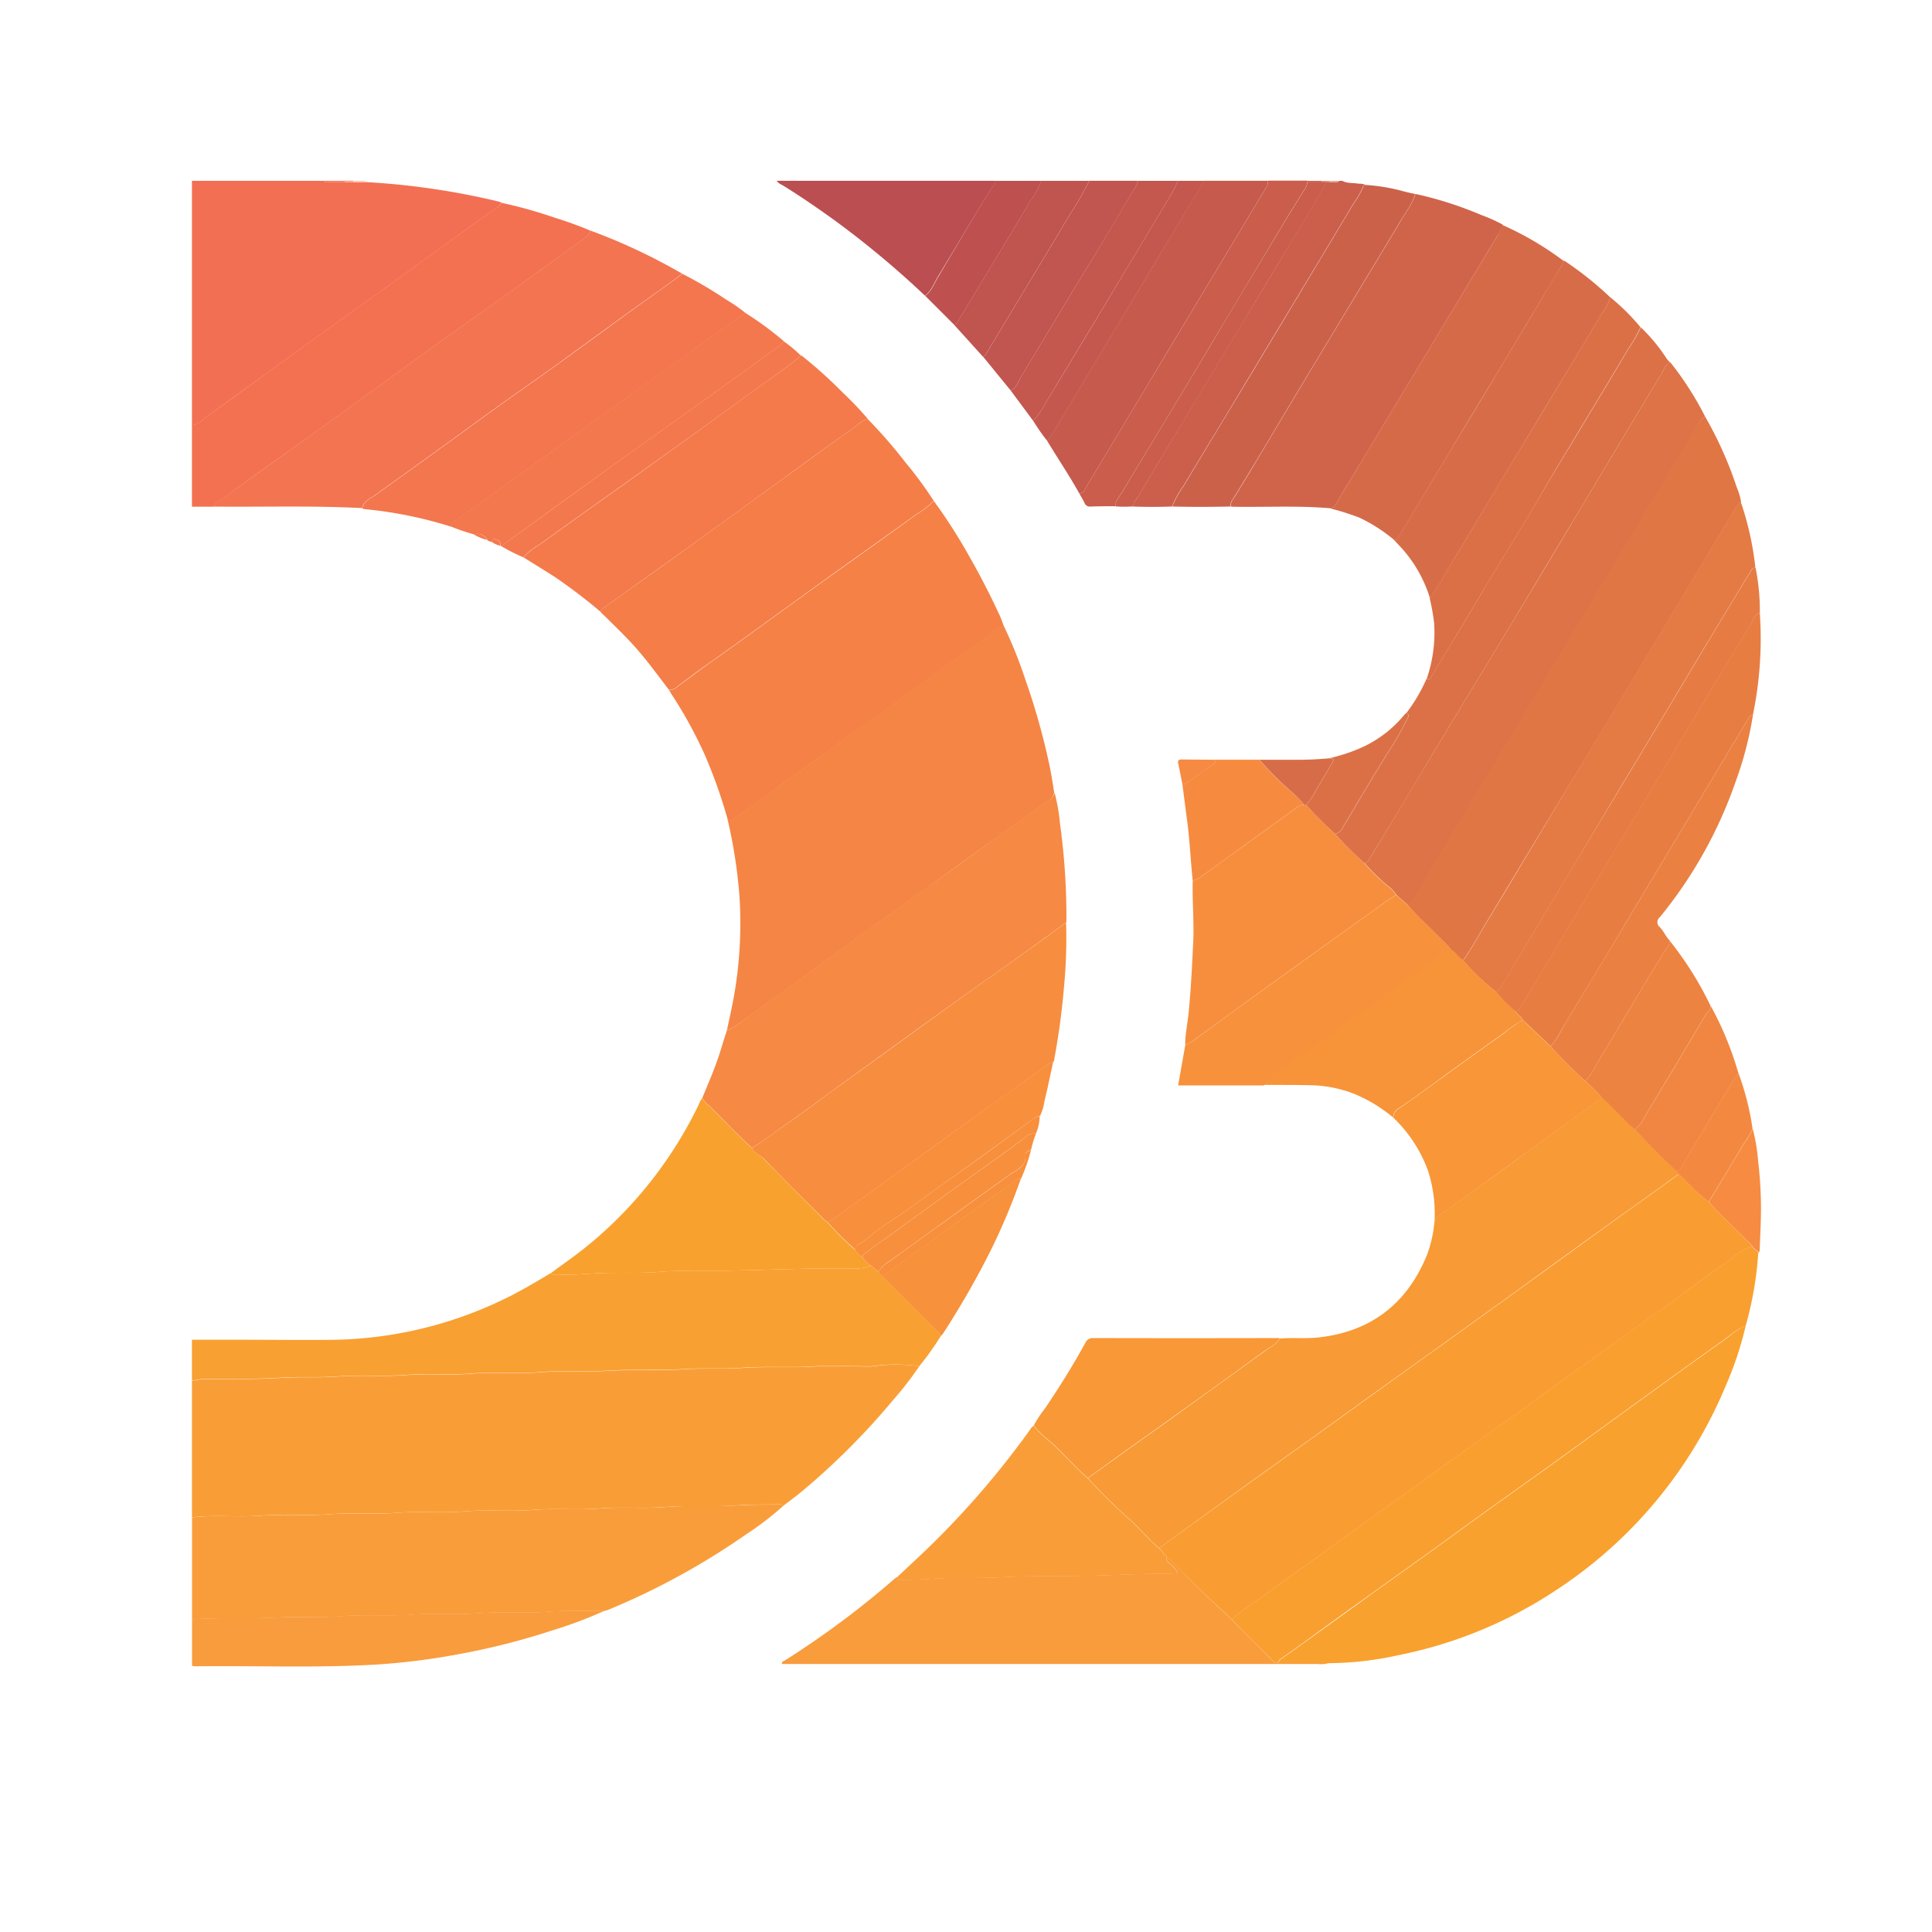 <svg id="Layer_1" data-name="Layer 1" xmlns="http://www.w3.org/2000/svg" viewBox="0 0 400 400"><defs><style>.cls-1{fill:#fff;}.cls-2{fill:#f99e37;}.cls-3{fill:#f9a032;}.cls-4{fill:#f99d3b;}.cls-5{fill:#f36f53;}.cls-6{fill:#f37151;}.cls-7{fill:#c65a4d;}.cls-8{fill:#f89c3e;}.cls-9{fill:#ca5d4c;}.cls-10{fill:#cb5f4c;}.cls-11{fill:#bb4e50;}.cls-12{fill:#c1554f;}.cls-13{fill:#c4574e;}.cls-14{fill:#c0544f;}.cls-15{fill:#c5584e;}.cls-16{fill:#be5150;}.cls-17{fill:#f47b61;}.cls-18{fill:#fbbeaa;}.cls-19{fill:#e1a997;}.cls-20{fill:#f6977d;}.cls-21{fill:#d6836f;}.cls-22{fill:#f58545;}.cls-23{fill:#f89a35;}.cls-24{fill:#f58146;}.cls-25{fill:#f68943;}.cls-26{fill:#e17645;}.cls-27{fill:#f9a12e;}.cls-28{fill:#f99f30;}.cls-29{fill:#f37450;}.cls-30{fill:#f68d3f;}.cls-31{fill:#f47d48;}.cls-32{fill:#f89c3c;}.cls-33{fill:#dd7346;}.cls-34{fill:#d0644b;}.cls-35{fill:#f47a4b;}.cls-36{fill:#f3764e;}.cls-37{fill:#f78e3e;}.cls-38{fill:#dc7147;}.cls-39{fill:#e47a44;}.cls-40{fill:#d56a49;}.cls-41{fill:#f99d39;}.cls-42{fill:#f7913c;}.cls-43{fill:#e87d42;}.cls-44{fill:#d76d48;}.cls-45{fill:#f89638;}.cls-46{fill:#f79439;}.cls-47{fill:#cc614a;}.cls-48{fill:#f89837;}.cls-49{fill:#f4784d;}.cls-50{fill:#db7047;}.cls-51{fill:#e67c44;}.cls-52{fill:#ea8042;}.cls-53{fill:#ed8341;}.cls-54{fill:#f78f3d;}.cls-55{fill:#f68b40;}.cls-56{fill:#f7913b;}.cls-57{fill:#f08641;}.cls-58{fill:#f38941;}.cls-59{fill:#f68b41;}.cls-60{fill:#f68a43;}.cls-61{fill:#f99d33;}</style></defs><title>d3</title><rect class="cls-1" width="400" height="400"/><g id="CyH1Wn.tif"><path class="cls-2" d="M190.33,282.86a69.22,69.22,0,0,1-5.42,7,148.27,148.27,0,0,1-18.64,18.71c-1.32,1.1-2.7,2.12-4.06,3.17a2.35,2.35,0,0,0-1.59-.28c-2.79.08-5.58,0-8.39,0.24-4.78.36-9.59-.08-14.4,0.31-4.53.37-9.09-.08-13.65,0.3s-9.29-.08-13.95.3-9.39-.09-14.1.3-9.29-.07-13.95.3-9.39-.08-14.1.3-9.39-.08-14.1.29-9.5-.22-14.24.36V285.86a14,14,0,0,0,1.91-.32c5.56,0,11.11.07,16.67-.27,3.74-.23,7.49,0,11.25-0.25,4.88-.37,9.8.05,14.71-0.33,4.43-.34,8.89.08,13.35-0.28,4.83-.39,9.7.08,14.56-0.31,4.48-.37,9,0,13.5-0.27,5.34-.32,10.71,0,16.06-0.35,3.94-.25,7.89,0,11.85-0.25,5-.37,10.1,0,15.16-0.32,3.5-.25,7,0,10.53,0a8.33,8.33,0,0,0,1.2,0A34.59,34.59,0,0,1,190.33,282.86Z"/><path class="cls-3" d="M190.33,282.86a34.59,34.59,0,0,0-9.84,0,8.33,8.33,0,0,1-1.2,0c-3.51,0-7-.2-10.53,0-5.06.36-10.12-.05-15.16,0.32-4,.29-7.91,0-11.85.25-5.35.34-10.72,0-16.06,0.35-4.51.27-9-.09-13.5,0.27-4.86.4-9.73-.07-14.56,0.31-4.46.36-8.92-.06-13.35,0.28-4.91.38-9.82,0-14.71,0.33-3.76.29-7.51,0-11.25,0.25-5.55.34-11.11,0.28-16.67,0.27a14,14,0,0,1-1.91.32v-8.43c3.51,0,7,0,10.53,0,6.47,0,12.94.1,19.41,0A83.81,83.81,0,0,0,104,269.14c3.49-1.65,6.8-3.63,10.1-5.6,0.35,0.55.9,0.31,1.37,0.34,3,0.17,6.08-.18,9.12-0.3,3.94-.15,7.88.09,11.83-0.24,4.77-.39,9.59-0.2,14.38-0.27,8.55-.13,17.1-0.56,25.65-0.44a9.81,9.81,0,0,0,3.9-.55l1.51,1.2a1.86,1.86,0,0,0,.9.9,3.88,3.88,0,0,0,1,1.12l10,10a4.15,4.15,0,0,1,1.07,1.23A58.81,58.81,0,0,1,190.33,282.86Z"/><path class="cls-4" d="M39.74,314.17c4.74-.58,9.52,0,14.24-0.36s9.42,0.09,14.1-.29,9.42,0.08,14.1-.3,9.32,0.08,13.95-.3,9.42,0.09,14.1-.3,9.32,0.08,13.95-.3,9.12,0.08,13.65-.3c4.81-.4,9.62,0,14.4-0.31,2.8-.21,5.59-0.15,8.39-0.24a2.35,2.35,0,0,1,1.59.28,64.94,64.94,0,0,1-7.85,6,149.68,149.68,0,0,1-28.52,15.58,4.2,4.2,0,0,1-.57.15c-3.95.13-7.89-.07-11.85,0.24-4.83.38-9.7-.08-14.55,0.32-4.48.37-9-.06-13.5,0.28-4.93.37-9.9-.07-14.85,0.32-4.33.34-8.69,0-13.05,0.26-5.89.33-11.81,0-17.71,0.38V314.17Z"/><path class="cls-5" d="M75.6,37.69a153.9,153.9,0,0,1,27.72,4.06,3.54,3.54,0,0,1,.55.23,4.26,4.26,0,0,1-1.28,1.23q-4.4,3.09-8.75,6.24c-4.84,3.49-9.66,7-14.51,10.5-3.39,2.44-6.81,4.84-10.2,7.28q-7,5.05-14,10.13C51,80.3,47,83.29,42.89,86.18c-1,.69-1.79,1.76-3.15,1.85V37.44h27.4a0.9,0.9,0,0,0,.94.3h3.29l1.82,0H75.6Z"/><path class="cls-6" d="M39.74,88c1.35-.09,2.17-1.16,3.15-1.85C47,83.29,51,80.3,55.1,77.35q7-5.07,14-10.13c3.39-2.44,6.81-4.84,10.2-7.28,4.84-3.49,9.67-7,14.51-10.5q4.36-3.14,8.75-6.24A4.26,4.26,0,0,0,103.87,42a95.46,95.46,0,0,1,11.07,3.1,75.2,75.2,0,0,1,7.3,2.66A2.45,2.45,0,0,1,121,49.34q-8.14,5.93-16.33,11.81c-5.46,3.91-11,7.78-16.41,11.7-7.79,5.61-15.54,11.29-23.34,16.9C58.75,94.16,52.55,98.5,46.44,103c-0.76.55-1.83,0.85-2.18,1.91l-4.52,0V88Z"/><path class="cls-7" d="M223.47,102.18c-2.07-3.71-4.44-7.24-6.65-10.87,0.31-.57.79-1,1.12-1.58,1.6-2.76,3.26-5.48,4.91-8.21q5-8.32,10-16.64,4.32-7.17,8.61-14.36l7.82-13.09h13.25a2.19,2.19,0,0,1-.41,1.41q-0.88,1.48-1.76,2.95l-18.64,31Q233.21,87,224.67,101.19A1.53,1.53,0,0,1,223.47,102.18Z"/><path class="cls-8" d="M39.74,335.25c5.9-.4,11.82-0.05,17.71-0.38,4.36-.24,8.72.08,13.05-0.26,5-.39,9.92,0,14.85-0.32,4.51-.34,9,0.08,13.5-0.28,4.86-.4,9.72.07,14.55-0.32,4-.31,7.9-0.11,11.85-0.24a88.91,88.91,0,0,1-11.07,4.16,144.59,144.59,0,0,1-18.43,4.72,140.82,140.82,0,0,1-17.25,2.26c-12.67.79-25.35,0.24-38,.4a5.45,5.45,0,0,1-.74-0.09v-9.64Z"/><path class="cls-9" d="M223.47,102.18a1.53,1.53,0,0,0,1.21-1Q233.2,87,241.75,72.76l18.64-31q0.89-1.47,1.76-2.95a2.19,2.19,0,0,0,.41-1.41h8.13v0.3a4.11,4.11,0,0,1-.77,1.77c-1.22,2-2.5,4-3.71,6C261.11,54,256,62.49,250.91,71c-6.16,10.38-12.45,20.68-18.66,31-0.52.87-1.39,1.64-1.3,2.81-1.73,0-3.47,0-5.2.07a1.18,1.18,0,0,1-1.24-.82C224.21,103.45,223.82,102.82,223.47,102.18Z"/><path class="cls-10" d="M277.93,37.44c1,0.58,2.23.38,3.34,0.59a3.85,3.85,0,0,1,1.56.27,0.65,0.65,0,0,0-.63.33,16.67,16.67,0,0,1-2,3.51q-5.44,9.12-10.93,18.21-6.09,10.12-12.19,20.24c-4,6.7-8.12,13.38-12.12,20.11a18.2,18.2,0,0,0-2.3,4.17q-4.07.15-8.13,0a4,4,0,0,1,.94-1.84q5.49-9.17,11-18.33,5.27-8.78,10.56-17.55c3.34-5.55,6.73-11.07,10-16.64,2.52-4.24,5.21-8.38,7.52-12.75l0.63-.05c0.69-.12,1.46.37,2.08-0.27h0.6Z"/><path class="cls-11" d="M191.51,61.22a192.39,192.39,0,0,0-18.86-15.71c-3.49-2.51-7-4.93-10.69-7.2a2.81,2.81,0,0,1-1.17-.88H206a2.36,2.36,0,0,1-.5,1.23C201.6,44.77,198,51,194.24,57.18,193.39,58.56,192.88,60.19,191.51,61.22Z"/><path class="cls-12" d="M209.23,80.82l-5.67-6.95a1.28,1.28,0,0,0,.62-0.62q4.43-7.37,8.87-14.74c2.88-4.78,5.78-9.55,8.62-14.37a70,70,0,0,0,3.88-6.71h9.94a1.83,1.83,0,0,1-.24,1c-3.59,6-7.12,12-10.76,17.92-4.42,7.21-8.75,14.48-13.13,21.72C210.76,79,210.5,80.35,209.23,80.82Z"/><path class="cls-13" d="M209.23,80.82c1.27-.47,1.53-1.77,2.12-2.74,4.38-7.24,8.71-14.51,13.13-21.72,3.64-5.94,7.17-12,10.76-17.92a1.83,1.83,0,0,0,.24-1h8.43c-0.4.81-.76,1.64-1.22,2.41Q237.24,49,231.77,58.08q-7.48,12.44-15,24.86a16.94,16.94,0,0,1-2.88,4.16Z"/><path class="cls-14" d="M225.53,37.44a70,70,0,0,1-3.88,6.71c-2.83,4.81-5.74,9.58-8.62,14.37s-5.92,9.82-8.87,14.74a1.28,1.28,0,0,1-.62.62l-6-6.63a1.64,1.64,0,0,0,.77-0.69q1.75-2.87,3.47-5.75c3.85-6.39,7.73-12.77,11.52-19.2a17,17,0,0,0,2.28-4.17h9.94Z"/><path class="cls-15" d="M213.89,87.1a16.94,16.94,0,0,0,2.88-4.16q7.54-12.4,15-24.86,5.48-9.11,10.92-18.23c0.46-.77.81-1.61,1.22-2.41h5.42L241.5,50.52q-4.3,7.18-8.61,14.36-5,8.32-10,16.64c-1.65,2.73-3.31,5.45-4.91,8.21-0.33.57-.81,1-1.12,1.58C215.75,90,214.81,88.54,213.89,87.1Z"/><path class="cls-16" d="M215.6,37.44a17,17,0,0,1-2.28,4.17c-3.79,6.43-7.67,12.8-11.52,19.2q-1.73,2.88-3.47,5.75a1.64,1.64,0,0,1-.77.69l-6-6c1.37-1,1.88-2.66,2.73-4C198,51,201.6,44.77,205.46,38.67a2.36,2.36,0,0,0,.5-1.23h9.64Z"/><path class="cls-17" d="M71.37,37.73H68.08a0.9,0.9,0,0,1-.94-0.3h4.22A2.5,2.5,0,0,0,71.37,37.73Z"/><path class="cls-10" d="M270.7,37.74v-0.3h3q0,0.15,0,.3h-3Z"/><path class="cls-18" d="M75.6,37.69H73.19a1.53,1.53,0,0,1,0-.26h2.41A1.42,1.42,0,0,0,75.6,37.69Z"/><path class="cls-19" d="M277.33,37.44c-0.62.64-1.39,0.15-2.09,0.27a1.74,1.74,0,0,1,0-.27h2.11Z"/><path class="cls-20" d="M73.16,37.44a1.53,1.53,0,0,0,0,.26l-1.82,0a2.5,2.5,0,0,1,0-.29h1.81Z"/><path class="cls-21" d="M275.22,37.44a1.74,1.74,0,0,0,0,.27l-0.63.05-0.89,0q0-.15,0-0.3h1.51Z"/><path class="cls-22" d="M150.51,213.28c0.47-2.27,1-4.54,1.41-6.82a86.87,86.87,0,0,0,1.18-20.87,103,103,0,0,0-2.48-16,1.11,1.11,0,0,0,1.48-.22q1.54-1,3.06-2.15c5.68-4.12,11.34-8.27,17-12.37,5-3.61,10.1-7.1,15.08-10.75q9.1-6.67,18.29-13.19a6,6,0,0,1,2.25-1.41,91.6,91.6,0,0,1,4.47,11.09,143.07,143.07,0,0,1,5,17.71c0.41,1.91.7,3.85,1,5.77A2.36,2.36,0,0,1,217,165.8q-5.42,3.85-10.82,7.73-7,5-13.93,10.06c-3.6,2.59-7.21,5.16-10.81,7.75l-13.81,10c-4.12,3-8.2,6-12.36,8.92C153.7,211.3,152.35,212.67,150.51,213.28Z"/><path class="cls-23" d="M265,277.12c2.7-.21,5.41.08,8.11-0.23,10.75-1.23,18.11-6.94,22.25-16.86a25.73,25.73,0,0,0,1.62-7,3,3,0,0,1,1.3-1.62l5.7-4.08c4.6-3.3,9.18-6.64,13.76-10,3.78-2.74,7.55-5.49,11.37-8.18,0.88-.62,1.6-1.52,2.74-1.74a8.32,8.32,0,0,1,1.63,1.49c1.69,1.58,3.19,3.37,5,4.84q4.19,4.55,8.74,8.73l0.3,0.6c-1.57,1.14-3.13,2.28-4.7,3.41-3.6,2.58-7.21,5.15-10.81,7.74q-8.54,6.16-17.05,12.35-7.75,5.6-15.52,11.17c-3.48,2.5-7,5-10.45,7.47q-8.06,5.8-16.11,11.61l-14,10L240,320.49a17.55,17.55,0,0,1-2.39-2.25c-1.44-1.39-2.77-2.9-4.28-4.2a106.45,106.45,0,0,1-8.08-8l5.93-4.26c4.17-3,8.35-5.93,12.5-8.92,6-4.33,12-8.65,18-13C262.79,279,264.23,278.45,265,277.12Z"/><path class="cls-24" d="M207.81,129.56a6,6,0,0,0-2.25,1.41q-9.2,6.52-18.29,13.19c-5,3.65-10.07,7.14-15.08,10.75-5.7,4.1-11.36,8.25-17,12.37q-1.51,1.1-3.06,2.15a1.11,1.11,0,0,1-1.48.22,103.39,103.39,0,0,0-4.75-13.41,91.51,91.51,0,0,0-6.77-12.36c-0.22-.33-0.4-0.69-0.59-1a2.48,2.48,0,0,0,1.85-.84c2.07-1.47,4.07-3,6.14-4.5,6.43-4.52,12.78-9.16,19.15-13.77,7.94-5.75,16-11.39,23.9-17.14a20.22,20.22,0,0,0,3.76-2.9,112.45,112.45,0,0,1,7.58,11.89c2.25,3.91,4.26,7.95,6.15,12C207.34,128.25,207.56,128.91,207.81,129.56Z"/><path class="cls-25" d="M150.51,213.28c1.84-.61,3.19-2,4.73-3.06,4.16-2.92,8.24-5.94,12.36-8.92l13.81-10c3.6-2.59,7.21-5.16,10.81-7.75q7-5,13.93-10.06,5.4-3.88,10.82-7.73a2.36,2.36,0,0,0,1.37-1.65,38,38,0,0,1,1.11,6.33,141.26,141.26,0,0,1,1.34,19.79c0,0.25,0,.5-0.05.75-2.9,2.1-5.79,4.22-8.71,6.31-5,3.59-10.08,7.14-15.09,10.74q-11.76,8.46-23.49,17c-3.51,2.54-7,5.15-10.53,7.61-2.41,1.67-4.71,3.52-7.23,5-3.08-2.75-5.86-5.79-8.81-8.67a6.24,6.24,0,0,1-1.48-1.65c1.34-3.25,2.76-6.47,3.79-9.85C149.6,216.1,150.06,214.69,150.51,213.28Z"/><path class="cls-26" d="M353,86.2a78.85,78.85,0,0,1,6.56,14.65,13,13,0,0,1,.92,3.13,1.85,1.85,0,0,0-.86.81q-4.11,6.87-8.21,13.74-5.92,9.88-11.86,19.76-5.67,9.42-11.35,18.84L318,173.92c-3.5,5.81-7,11.64-10.49,17.43-1.53,2.51-2.87,5.13-4.63,7.49-0.95-.54-1.46-1.57-2.4-2.11a12.09,12.09,0,0,0-1.83-2c-2.38-2.48-5-4.78-7.22-7.37a6.8,6.8,0,0,0,1.77-2.36c3.78-6.27,7.49-12.59,11.27-18.86,5.16-8.58,10.39-17.12,15.55-25.7,5-8.28,9.84-16.64,14.88-24.89,5.35-8.76,10.59-17.59,15.9-26.37C351.47,88.17,351.86,86.92,353,86.2Z"/><path class="cls-27" d="M361.44,274.44a71.24,71.24,0,0,1-4.28,12.79,93.36,93.36,0,0,1-35,42,91.37,91.37,0,0,1-32.69,13.47,68,68,0,0,1-14.15,1.64l-10.62,0a1.08,1.08,0,0,1,.63-0.93c1.56-1.07,3.09-2.18,4.63-3.29q7-5,13.93-10.05c3.56-2.56,7.14-5.09,10.69-7.65,4.77-3.44,9.51-6.9,14.28-10.33,4.16-3,8.36-5.94,12.52-8.94,6.38-4.61,12.73-9.25,19.1-13.86,5.65-4.09,11.29-8.18,17-12.19A16.51,16.51,0,0,1,361.44,274.44Z"/><path class="cls-28" d="M361.44,274.44a16.51,16.51,0,0,0-4,2.6c-5.7,4-11.34,8.11-17,12.19-6.37,4.61-12.72,9.26-19.1,13.86-4.16,3-8.36,5.95-12.52,8.94-4.77,3.43-9.51,6.9-14.28,10.33-3.55,2.56-7.13,5.09-10.69,7.65q-7,5-13.93,10.05c-1.54,1.11-3.07,2.21-4.63,3.29a1.08,1.08,0,0,0-.63.93,1.3,1.3,0,0,1-1.1-.35c-2.83-2.91-5.83-5.65-8.53-8.68a60.83,60.83,0,0,1,6.21-4.61c4-2.91,8-5.76,12-8.65l15.86-11.46q7.76-5.59,15.52-11.17c3.48-2.5,7-5,10.45-7.47,5.29-3.81,10.57-7.65,15.86-11.46q7.7-5.55,15.41-11.07c3.68-2.65,7.31-5.37,11-7.95,1.74-1.2,3.22-2.88,5.46-3.26,0.3,0.53,1,.65,1.23,1.25A72.16,72.16,0,0,1,361.44,274.44Z"/><path class="cls-29" d="M44.26,104.86c0.35-1.06,1.42-1.36,2.18-1.91,6.11-4.45,12.31-8.79,18.45-13.21,7.79-5.61,15.55-11.28,23.34-16.9,5.45-3.93,10.95-7.79,16.41-11.7s10.9-7.85,16.33-11.81a2.45,2.45,0,0,0,1.28-1.59,122.77,122.77,0,0,1,19,8.93c-3,2.26-6.12,4.44-9.19,6.63-5.7,4.08-11.34,8.25-17,12.34-5,3.6-10.09,7.1-15.07,10.73q-11.15,8.14-22.38,16.15c-1,.72-2.35,1.22-2.65,2.68-10-.54-20.07-0.22-30.11-0.31C44.65,104.92,44.45,104.88,44.26,104.86Z"/><path class="cls-30" d="M155.67,237.68c2.52-1.51,4.82-3.36,7.23-5,3.56-2.47,7-5.07,10.53-7.61q11.74-8.5,23.49-17c5-3.61,10.07-7.15,15.09-10.74,2.92-2.08,5.81-4.2,8.71-6.31a104.79,104.79,0,0,1-.41,13.06,149.45,149.45,0,0,1-2,15,1.43,1.43,0,0,1-.26.84,1.22,1.22,0,0,0-.82.3c-1.29.94-2.59,1.85-3.89,2.77q-6.44,4.6-12.88,9.21-7.15,5.15-14.28,10.33c-3.63,2.63-7.24,5.27-10.9,7.86a21.65,21.65,0,0,1-3.94,2.63,4.48,4.48,0,0,1-1.22-1.08c-4-4-8.06-8-12-12.07C157.29,239.12,156.19,238.71,155.67,237.68Z"/><path class="cls-31" d="M193.31,103.69a20.22,20.22,0,0,1-3.76,2.9c-7.94,5.75-16,11.39-23.9,17.14-6.37,4.61-12.72,9.24-19.15,13.77-2.08,1.46-4.07,3-6.14,4.5a2.48,2.48,0,0,1-1.85.84c-2-2.61-3.93-5.27-6.06-7.78-2.53-3-5.37-5.64-8.13-8.37a1.62,1.62,0,0,1,.64-0.82l5.1-3.65c4.25-3,8.52-6.07,12.76-9.13q9.63-6.95,19.24-13.93c4.88-3.53,9.75-7.09,14.67-10.57,0.94-.67,1.74-1.67,3-1.75a100.89,100.89,0,0,1,7.74,8.91A81,81,0,0,1,193.31,103.69Z"/><path class="cls-32" d="M255,335.25c2.7,3,5.71,5.77,8.53,8.68a1.3,1.3,0,0,0,1.1.35l10.62,0a6.06,6.06,0,0,1-2.52.23H161.9c-0.09-.54.37-0.59,0.63-0.75a185.34,185.34,0,0,0,22.87-17.06,2.52,2.52,0,0,1,.38-0.23c0.06,0.78.66,0.61,1.12,0.61,2.19,0,4.38-.1,6.57-0.25,4.48-.3,9,0,13.48-0.27,5.73-.32,11.49-0.24,17.23-0.31,6.3-.08,12.59-0.54,18.89-0.37a0.6,0.6,0,0,0,.77-0.39,8.43,8.43,0,0,0-1.56-1.71,1.51,1.51,0,0,1-.78-1.51,36.78,36.78,0,0,1,3.78,3.64Q250,330.75,255,335.25Z"/><path class="cls-33" d="M353,86.2c-1.1.73-1.49,2-2.12,3-5.31,8.78-10.54,17.61-15.9,26.37-5,8.25-9.9,16.6-14.88,24.89-5.16,8.58-10.39,17.12-15.55,25.7-3.78,6.28-7.48,12.59-11.27,18.86a6.8,6.8,0,0,1-1.77,2.36l-2.41-2.11a7.18,7.18,0,0,0-1.83-1.94,37.15,37.15,0,0,1-4.78-4.69,1.05,1.05,0,0,0,.93-0.63c0.65-1,1.22-2.06,1.85-3.07,3.62-5.79,7-11.7,10.57-17.55,5.76-9.56,11.56-19.1,17.33-28.66q7.26-12,14.46-24.1c5.46-9.1,10.9-18.22,16.39-27.3,0.5-.82.73-1.91,1.8-2.32A65.67,65.67,0,0,1,353,86.2Z"/><path class="cls-34" d="M275.16,105.21c-6.45-.54-12.92-0.19-19.37-0.29-0.35,0-.7,0-1-0.06a2.68,2.68,0,0,1,.61-1.65q1.86-3,3.67-6c3.15-5.26,6.28-10.54,9.44-15.8q5.66-9.43,11.35-18.84c3.4-5.64,6.83-11.26,10.19-16.92,1.06-1.79,2.39-3.45,3-5.5a77,77,0,0,1,13.6,4.35,33,33,0,0,1,4.47,2A9.84,9.84,0,0,1,309.89,49l-10.4,17.31-8.72,14.48-9.11,15.12c-1.7,2.82-3.43,5.62-5.09,8.46A1.37,1.37,0,0,1,275.16,105.21Z"/><path class="cls-35" d="M179.75,86.82c-1.3.08-2.1,1.09-3,1.75-4.92,3.48-9.79,7-14.67,10.57q-9.62,7-19.24,13.93c-4.24,3.06-8.51,6.09-12.76,9.13l-5.1,3.65a1.62,1.62,0,0,0-.64.82,113,113,0,0,0-9.31-7.11c-2.18-1.41-4.4-2.76-6.61-4.14,1.08-1.42,2.68-2.2,4.08-3.21,6.11-4.45,12.3-8.78,18.44-13.19,7.91-5.68,15.83-11.36,23.69-17.12,3.77-2.76,7.7-5.3,11.27-8.33a94.91,94.91,0,0,1,8.48,7.61A70.71,70.71,0,0,1,179.75,86.82Z"/><path class="cls-36" d="M75,105.23c0.3-1.46,1.65-2,2.65-2.68q11.21-8,22.38-16.15c5-3.64,10.06-7.13,15.07-10.73,5.69-4.09,11.33-8.27,17-12.34,3.07-2.2,6.16-4.37,9.19-6.63a87.07,87.07,0,0,1,9,5.3,33.13,33.13,0,0,1,4.16,2.88,1.11,1.11,0,0,0-.68.26c-3.12,2.23-6.25,4.43-9.36,6.67-4.65,3.34-9.28,6.7-13.92,10-3.56,2.56-7.13,5.09-10.68,7.65q-7.33,5.28-14.64,10.58l-11.16,8a1.19,1.19,0,0,0-.63,1,86.22,86.22,0,0,0-18-3.64A1.46,1.46,0,0,1,75,105.23Z"/><path class="cls-37" d="M282.44,178.66a37.15,37.15,0,0,0,4.78,4.69,7.18,7.18,0,0,1,1.83,1.94,40.55,40.55,0,0,0-4.05,2.79c-3.62,2.55-7.22,5.14-10.81,7.72q-8,5.75-16,11.53c-3.43,2.48-6.83,5-10.27,7.45a7.08,7.08,0,0,1-2.54,1.52c0-2.11.45-4.18,0.67-6.26,0.52-5,.75-10.08,1-15.14,0.18-4.22-.23-8.41-0.1-12.62a3.32,3.32,0,0,0,1.64-.71c2.68-1.9,5.32-3.86,8-5.78l11.87-8.57a2.4,2.4,0,0,1,1.65-.6h0.29a74.24,74.24,0,0,0,6,6A72.25,72.25,0,0,0,282.44,178.66Z"/><path class="cls-38" d="M282.44,178.66a72.25,72.25,0,0,1-6-6,2.27,2.27,0,0,0,1.61-1.4c3.27-5.4,6.42-10.86,9.8-16.19a63,63,0,0,0,3.52-6.24c0.22-.44.57-0.91-0.21-1.18a35.21,35.21,0,0,0,4.24-7.23c0.33,0.49.6,0.21,0.8-.09,0.43-.67.82-1.37,1.23-2.05,3.47-5.77,7-11.51,10.4-17.3,3.33-5.62,6.86-11.12,10.14-16.76,3.1-5.35,6.35-10.61,9.53-15.91s6.41-10.57,9.54-15.9a31.38,31.38,0,0,0,2.67-4.64,35.11,35.11,0,0,1,5.3,6.4,6.61,6.61,0,0,0,.78.89c-1.07.4-1.3,1.5-1.8,2.32-5.5,9.08-10.94,18.2-16.39,27.3q-7.23,12.05-14.46,24.1c-5.76,9.56-11.57,19.09-17.33,28.66-3.52,5.85-6.94,11.76-10.57,17.55-0.63,1-1.2,2.07-1.85,3.07A1.05,1.05,0,0,1,282.44,178.66Z"/><path class="cls-39" d="M302.92,198.84c1.77-2.36,3.11-5,4.63-7.49,3.53-5.79,7-11.62,10.49-17.43l10.11-16.79q5.67-9.42,11.35-18.84,5.94-9.87,11.86-19.76,4.12-6.87,8.21-13.74a1.85,1.85,0,0,1,.86-0.81,62.54,62.54,0,0,1,3,13.55,1,1,0,0,0-.93.63c-0.36.65-.78,1.28-1.17,1.92q-4.11,6.78-8.21,13.56c-2.57,4.27-5.11,8.56-7.68,12.84q-5.2,8.65-10.41,17.3L325,180.56c-3.49,5.81-7,11.64-10.49,17.43-1.52,2.51-2.86,5.13-4.63,7.48A50.76,50.76,0,0,1,302.92,198.84Z"/><path class="cls-40" d="M275.16,105.21a1.37,1.37,0,0,0,1.41-.86c1.67-2.84,3.4-5.64,5.09-8.46l9.11-15.12,8.72-14.48L309.89,49A9.84,9.84,0,0,0,311,46.55,64.8,64.8,0,0,1,323.7,54a3,3,0,0,1-.6,1.35c-1.06,1.74-2.11,3.5-3.16,5.25q-4.72,7.88-9.44,15.76c-3.34,5.54-6.71,11.07-10,16.61q-5.47,9.08-10.91,18.19a1,1,0,0,1-.88.69,33.56,33.56,0,0,0-7.27-4.68A50.79,50.79,0,0,0,275.16,105.21Z"/><path class="cls-41" d="M241.49,322.3a1.51,1.51,0,0,0,.78,1.51,8.43,8.43,0,0,1,1.56,1.71,0.6,0.6,0,0,1-.77.39c-6.3-.17-12.59.3-18.89,0.37-5.74.07-11.5,0-17.23,0.31-4.5.25-9,0-13.48,0.27-2.19.15-4.38,0.25-6.57,0.25-0.47,0-1.07.17-1.12-.61,2-1.88,4-3.73,6-5.64a180.52,180.52,0,0,0,21.39-24.72,3.49,3.49,0,0,1,.87-1c1.14,1.67,2.82,2.77,4.25,4.14,2.34,2.23,4.48,4.67,6.93,6.78a106.45,106.45,0,0,0,8.08,8c1.51,1.3,2.85,2.81,4.28,4.2a17.55,17.55,0,0,0,2.39,2.25Z"/><path class="cls-42" d="M245.41,216.3a7.08,7.08,0,0,0,2.54-1.52c3.45-2.45,6.85-5,10.27-7.45q8-5.77,16-11.53c3.6-2.59,7.19-5.18,10.81-7.72a40.55,40.55,0,0,1,4.05-2.79l2.41,2.11c2.27,2.59,4.84,4.88,7.22,7.37a12.09,12.09,0,0,1,1.83,2,2.9,2.9,0,0,0-1.47.69c-4.13,3-8.3,5.85-12.4,8.85-6.7,4.91-13.48,9.72-20.21,14.61-1.64,1.19-3.53,2.1-4.76,3.81H243.92Z"/><path class="cls-43" d="M364.35,126.87a77.9,77.9,0,0,1-1.42,21.1,1.58,1.58,0,0,0-1,.87l-11.76,19.62-12.77,21.28C333,197.17,328.51,204.62,324,212c-0.95,1.56-1.64,3.3-3,4.58l-5.73-5.42c-0.34-.74-1.16-1.08-1.5-1.81a1.11,1.11,0,0,0,1-.76c0.78-1.33,1.62-2.63,2.41-4,3.74-6.25,7.46-12.51,11.21-18.75,3.65-6.07,7.35-12.1,11-18.17,3.16-5.26,6.28-10.54,9.43-15.8,4.46-7.44,8.91-14.89,13.44-22.3C362.85,128.67,363.1,127.37,364.35,126.87Z"/><path class="cls-44" d="M288.67,111.85a1,1,0,0,0,.88-0.69Q295,102.06,300.46,93c3.34-5.54,6.71-11.07,10-16.61q4.74-7.87,9.44-15.76c1-1.75,2.09-3.51,3.16-5.25a3,3,0,0,0,.6-1.35,0.59,0.59,0,0,1,.29,0,70.15,70.15,0,0,1,9.37,7.47c-0.18,1.56-1.28,2.68-2,3.94C327.61,71.73,323.8,78,320,84.25L309.93,101c-3.49,5.81-7,11.62-10.48,17.41a43.89,43.89,0,0,1-3.4,5.42,27.62,27.62,0,0,0-5.46-9.9C290,113.24,289.31,112.55,288.67,111.85Z"/><path class="cls-45" d="M315.26,211.19l5.73,5.42a100.91,100.91,0,0,0,7.23,7.23,30.06,30.06,0,0,1,3.61,3.62c-1.14.22-1.86,1.12-2.74,1.74-3.82,2.69-7.59,5.44-11.37,8.18-4.59,3.32-9.16,6.66-13.76,10l-5.7,4.08A3,3,0,0,0,297,253a29.14,29.14,0,0,0-1.36-10.66,28.81,28.81,0,0,0-7.16-10.93,2.23,2.23,0,0,1,1.31-2c3.31-2.28,6.54-4.68,9.79-7,3.81-2.77,7.63-5.54,11.49-8.24A33.85,33.85,0,0,1,315.26,211.19Z"/><path class="cls-46" d="M315.26,211.19a33.85,33.85,0,0,0-4.24,2.94c-3.86,2.7-7.67,5.47-11.49,8.24-3.25,2.36-6.47,4.76-9.79,7a2.23,2.23,0,0,0-1.31,2,30.43,30.43,0,0,0-8.19-4.95,26.21,26.21,0,0,0-8.65-1.73c-3.31-.08-6.62-0.06-9.93-0.08,1.24-1.71,3.12-2.62,4.76-3.81,6.73-4.88,13.51-9.69,20.21-14.61,4.09-3,8.27-5.9,12.4-8.85a2.9,2.9,0,0,1,1.47-.69c0.94,0.54,1.46,1.57,2.4,2.11a50.76,50.76,0,0,0,6.92,6.63,31.22,31.22,0,0,0,3.92,3.91C314.1,210.11,314.92,210.45,315.26,211.19Z"/><path class="cls-47" d="M293,40.16c-0.6,2.05-1.92,3.71-3,5.5-3.36,5.66-6.79,11.28-10.19,16.92Q274.13,72,268.46,81.42C265.3,86.68,262.17,92,259,97.22q-1.81,3-3.67,6a2.68,2.68,0,0,0-.61,1.65c-4,.09-8,0.1-12,0a18.2,18.2,0,0,1,2.3-4.17c4-6.73,8.08-13.41,12.12-20.11s8.13-13.49,12.19-20.24q5.48-9.1,10.93-18.21a16.67,16.67,0,0,0,2-3.51,0.65,0.65,0,0,1,.63-0.33,38.37,38.37,0,0,1,7.62,1.29C291.29,39.79,292.14,40,293,40.16Z"/><path class="cls-48" d="M225.23,306c-2.46-2.11-4.59-4.55-6.93-6.78-1.43-1.36-3.11-2.47-4.25-4.14a25.53,25.53,0,0,1,2.31-3.49c3-4.41,5.78-8.91,8.35-13.56a1.63,1.63,0,0,1,1.61-1q19.11,0.05,38.22,0a3.5,3.5,0,0,1,.45.06c-0.76,1.33-2.19,1.86-3.33,2.7-6,4.39-12,8.71-18,13-4.16,3-8.34,5.95-12.5,8.92Z"/><path class="cls-49" d="M93.34,109a1.19,1.19,0,0,1,.63-1l11.16-8q7.33-5.28,14.64-10.58c3.55-2.56,7.13-5.09,10.68-7.65,4.65-3.34,9.28-6.7,13.92-10,3.11-2.24,6.25-4.44,9.36-6.67a1.11,1.11,0,0,1,.68-0.26,69.27,69.27,0,0,1,7.86,5.79,3.92,3.92,0,0,1-1,1.06c-5.41,3.91-10.81,7.83-16.23,11.72-6.15,4.41-12.34,8.77-18.48,13.19q-11.4,8.2-22.74,16.46a0.17,0.17,0,0,1-.2-0.07,1.18,1.18,0,0,0-.92-1.34c-0.53-.21-0.72.12-0.9,0.5a1.17,1.17,0,0,1-.9-0.36,2.34,2.34,0,0,0-2.77-1.15A42.27,42.27,0,0,1,93.34,109Z"/><path class="cls-50" d="M296,123.85a43.89,43.89,0,0,0,3.4-5.42c3.52-5.79,7-11.61,10.48-17.41L320,84.25c3.78-6.27,7.59-12.52,11.31-18.83,0.74-1.26,1.84-2.38,2-3.94a44.64,44.64,0,0,1,6.34,6.27A31.38,31.38,0,0,1,337,72.39c-3.14,5.33-6.36,10.6-9.54,15.9S321.06,98.85,318,104.2c-3.28,5.65-6.81,11.15-10.14,16.76-3.43,5.79-6.93,11.54-10.4,17.3-0.41.68-.8,1.38-1.23,2.05-0.2.31-.47,0.59-0.8,0.09A29.32,29.32,0,0,0,296.92,129,43.49,43.49,0,0,0,296,123.85Z"/><path class="cls-51" d="M313.76,209.38a31.22,31.22,0,0,1-3.92-3.91c1.77-2.35,3.11-5,4.63-7.48,3.52-5.79,7-11.62,10.49-17.43l10.11-16.78q5.21-8.65,10.41-17.3c2.57-4.27,5.11-8.57,7.68-12.84q4.09-6.79,8.21-13.56c0.39-.64.8-1.26,1.17-1.92a1,1,0,0,1,.93-0.63,45.32,45.32,0,0,1,.89,9.34c-1.25.5-1.5,1.8-2.09,2.77-4.52,7.41-9,14.85-13.44,22.3-3.15,5.26-6.27,10.55-9.43,15.8-3.65,6.07-7.35,12.1-11,18.17-3.75,6.24-7.47,12.5-11.21,18.75-0.79,1.33-1.63,2.63-2.41,4A1.11,1.11,0,0,1,313.76,209.38Z"/><path class="cls-52" d="M328.22,223.83a100.91,100.91,0,0,1-7.23-7.23c1.38-1.28,2.07-3,3-4.58,4.51-7.41,9-14.85,13.42-22.28l12.77-21.28,11.76-19.62a1.58,1.58,0,0,1,1-.87,72.43,72.43,0,0,1-3.57,13.78,91.64,91.64,0,0,1-15.75,28.18,1.28,1.28,0,0,0,0,2c0.84,0.85,1.25,2,2.13,2.86a5.2,5.2,0,0,1-1.08,2.11c-4.79,7.71-9.36,15.55-14.06,23.32A14.53,14.53,0,0,1,328.22,223.83Z"/><path class="cls-53" d="M328.22,223.83a14.53,14.53,0,0,0,2.37-3.58c4.7-7.76,9.27-15.61,14.06-23.32a5.2,5.2,0,0,0,1.08-2.11,70.19,70.19,0,0,1,8.39,13.36c0.21,0.91-.62,1.32-1,1.93q-6,10.15-12.11,20.25c-0.74,1.21-1.24,2.65-2.58,3.42-1.8-1.47-3.3-3.25-5-4.84a8.32,8.32,0,0,0-1.63-1.49A30.06,30.06,0,0,0,328.22,223.83Z"/><path class="cls-54" d="M171.33,253a21.65,21.65,0,0,0,3.94-2.63c3.66-2.58,7.27-5.23,10.9-7.86q7.14-5.17,14.28-10.33,6.42-4.63,12.88-9.21c1.3-.93,2.6-1.84,3.89-2.77a1.22,1.22,0,0,1,.82-0.3c-0.59,2.67-1.13,5.36-1.78,8a10.34,10.34,0,0,1-.93,3.13,2.58,2.58,0,0,0-1.47.66c-5.67,4.11-11.31,8.27-17,12.3-4.25,3-8.36,6.16-12.72,9-1.92,1.25-3.75,2.74-5.57,4.18-0.53.42-1.47,0.59-1.47,1.55A63.51,63.51,0,0,1,171.33,253Z"/><path class="cls-55" d="M270.09,166.62a2.4,2.4,0,0,0-1.65.6l-11.87,8.57c-2.66,1.93-5.31,3.88-8,5.78a3.32,3.32,0,0,1-1.64.71c-0.45-4.31-.62-8.64-1.22-12.93-0.32-2.31-.6-4.63-0.9-6.95a1.33,1.33,0,0,0,.84-0.29q2.81-2,5.61-3.93a1,1,0,0,0,.47-0.89l9,0a66,66,0,0,0,6.18,6.23A29.09,29.09,0,0,1,270.09,166.62Z"/><path class="cls-56" d="M194.84,276.57a4.15,4.15,0,0,0-1.07-1.23l-10-10a3.88,3.88,0,0,1-1-1.12l2.64-1.93,11-8q7-5,13.95-10c0.28-.2.56-0.59,1-0.27a132,132,0,0,1-6.36,15.1,177.73,177.73,0,0,1-9.77,17A3,3,0,0,1,194.84,276.57Z"/><path class="cls-57" d="M338.45,233.77c1.34-.77,1.84-2.21,2.58-3.42q6.12-10.08,12.11-20.25c0.36-.61,1.19-1,1-1.93A68,68,0,0,1,359.86,222c0,0.7-.61,1-0.91,1.5-3.32,5.57-6.63,11.14-10,16.67-0.5.82-.74,1.9-1.75,2.37Q342.63,238.32,338.45,233.77Z"/><path class="cls-49" d="M103.78,113.07q11.37-8.24,22.74-16.46c6.14-4.42,12.33-8.78,18.48-13.19,5.42-3.89,10.82-7.81,16.23-11.72a3.92,3.92,0,0,0,1-1.06,27.47,27.47,0,0,1,3.59,3c-3.57,3-7.5,5.57-11.27,8.33C146.74,87.67,138.82,93.35,130.9,99c-6.14,4.41-12.33,8.74-18.44,13.19-1.39,1-3,1.79-4.08,3.21A38,38,0,0,1,103.78,113.07Z"/><path class="cls-9" d="M273.72,37.74l0.89,0c-2.3,4.37-5,8.51-7.52,12.75-3.31,5.57-6.69,11.09-10,16.64q-5.29,8.77-10.56,17.55Q241,93.85,235.5,103a4,4,0,0,0-.94,1.84,22.58,22.58,0,0,1-3.61,0c-0.09-1.17.78-1.94,1.3-2.81,6.21-10.35,12.5-20.65,18.66-31,5.06-8.54,10.2-17,15.32-25.54,1.21-2,2.49-4,3.71-6a4.11,4.11,0,0,0,.77-1.77h3Z"/><path class="cls-58" d="M347.19,242.5c1-.47,1.25-1.55,1.75-2.37,3.38-5.53,6.69-11.1,10-16.67,0.3-.5.94-0.8,0.91-1.5a55.78,55.78,0,0,1,3,11.77,20.67,20.67,0,0,1-2,3.31c-2.32,4-4.71,7.87-7.08,11.79a37.14,37.14,0,0,1-4.56-4.11,8.87,8.87,0,0,0-1.76-1.63Z"/><path class="cls-54" d="M181.87,263.28l-1.51-1.2a6.69,6.69,0,0,1-1.8-1.81,0.85,0.85,0,0,1,.47-0.7c1.54-1.18,3.11-2.32,4.7-3.45,5.31-3.79,10.56-7.67,15.86-11.48,4.25-3.05,8.54-6,12.72-9.18a2.47,2.47,0,0,1,2.18-.76,22.75,22.75,0,0,0-1,3.29c-0.49.3-1.23,0.41-1.17,1.19,0.14,1.9-1.21,2.7-2.54,3.53-0.21.13-.43,0.25-0.63,0.4l-13.9,10c-3.71,2.68-7.4,5.38-11.13,8A7.55,7.55,0,0,0,181.87,263.28Z"/><path class="cls-50" d="M291.14,147.63c0.78,0.27.42,0.74,0.21,1.18a63,63,0,0,1-3.52,6.24c-3.38,5.32-6.54,10.79-9.8,16.19a2.27,2.27,0,0,1-1.61,1.4,74.24,74.24,0,0,1-6-6,12.58,12.58,0,0,0,2.1-3.17c1.15-1.84,2.23-3.73,3.34-5.59,0.5-.84,0-0.9-0.66-0.9a35.14,35.14,0,0,0,7.61-2.63,24.71,24.71,0,0,0,8-6.43A1.7,1.7,0,0,1,291.14,147.63Z"/><path class="cls-59" d="M353.81,248.83c2.37-3.93,4.76-7.84,7.08-11.79a20.67,20.67,0,0,0,2-3.31,38.48,38.48,0,0,1,1.12,6.75,82.48,82.48,0,0,1,.58,9.85c0,2.74-.16,5.48-0.26,8.22a1.33,1.33,0,0,1-.22.85c-0.22-.6-0.93-0.72-1.23-1.25a6.45,6.45,0,0,0-1.3-1.43C359,254.07,356.25,251.6,353.81,248.83Z"/><path class="cls-54" d="M214.47,234.7a2.47,2.47,0,0,0-2.18.76c-4.18,3.14-8.47,6.13-12.72,9.18-5.3,3.81-10.55,7.68-15.86,11.48-1.58,1.13-3.15,2.27-4.7,3.45a0.85,0.85,0,0,0-.47.7,4.75,4.75,0,0,1-1.51-1.5c0-1,.94-1.13,1.47-1.55,1.82-1.44,3.65-2.93,5.57-4.18,4.36-2.85,8.47-6,12.72-9,5.73-4,11.37-8.19,17-12.3a2.58,2.58,0,0,1,1.47-.66A9.35,9.35,0,0,1,214.47,234.7Z"/><path class="cls-44" d="M275.17,157c0.63,0,1.16.06,0.66,0.9-1.11,1.86-2.19,3.75-3.34,5.59a12.58,12.58,0,0,1-2.1,3.17h-0.29a29.09,29.09,0,0,0-3.15-3.13,66,66,0,0,1-6.18-6.23c2.25,0,4.5,0,6.76,0A71.41,71.41,0,0,0,275.17,157Z"/><path class="cls-54" d="M181.87,263.28a7.55,7.55,0,0,1,2.23-2.11c3.73-2.65,7.42-5.35,11.13-8l13.9-10c0.2-.15.42-0.27,0.63-0.4,1.33-.83,2.67-1.63,2.54-3.53-0.06-.78.68-0.89,1.17-1.19a35.86,35.86,0,0,1-2.08,6c-0.45-.32-0.73.07-1,0.27q-7,5-13.95,10l-11,8-2.64,1.93A1.86,1.86,0,0,1,181.87,263.28Z"/><path class="cls-60" d="M251.73,157.3a1,1,0,0,1-.47.89q-2.79,2-5.61,3.93a1.33,1.33,0,0,1-.84.29c-0.29-1.47-.58-2.94-0.88-4.4-0.13-.63.18-0.77,0.74-0.77C247,157.27,249.38,157.28,251.73,157.3Z"/><path class="cls-27" d="M177.05,258.77a4.75,4.75,0,0,0,1.51,1.5,6.69,6.69,0,0,0,1.8,1.81,9.81,9.81,0,0,1-3.9.55c-8.56-.12-17.1.31-25.65,0.44-4.79.08-9.61-.12-14.38,0.27-4,.33-7.89.09-11.83,0.24-3,.11-6.07.46-9.12,0.3-0.47,0-1,.21-1.37-0.34,3-2.2,6.07-4.33,8.91-6.77a85.8,85.8,0,0,0,21.66-28.11,4.23,4.23,0,0,1,.71-1.3,6.24,6.24,0,0,0,1.48,1.65c2.95,2.88,5.73,5.92,8.81,8.67,0.52,1,1.62,1.43,2.39,2.21,4,4.05,8,8.05,12,12.07a4.48,4.48,0,0,0,1.22,1.08A63.51,63.51,0,0,0,177.05,258.77Z"/><path class="cls-49" d="M101.76,112.15c0.18-.38.37-0.71,0.9-0.5a1.18,1.18,0,0,1,.92,1.34A4.66,4.66,0,0,1,101.76,112.15Z"/><path class="cls-49" d="M98.09,110.64a2.34,2.34,0,0,1,2.77,1.15A10.06,10.06,0,0,1,98.09,110.64Z"/><path class="cls-61" d="M353.81,248.83c2.44,2.77,5.19,5.23,7.74,7.89a6.45,6.45,0,0,1,1.3,1.43c-2.24.38-3.72,2.05-5.46,3.26-3.73,2.58-7.35,5.3-11,7.95q-7.7,5.54-15.41,11.07c-5.29,3.81-10.57,7.65-15.86,11.46-3.48,2.5-7,5-10.45,7.47q-7.77,5.58-15.52,11.17L273.26,322c-4,2.88-8,5.74-12,8.65a60.83,60.83,0,0,0-6.21,4.61q-5-4.5-9.77-9.31a36.78,36.78,0,0,0-3.78-3.64L240,320.49l18.9-13.62,14-10q8.06-5.8,16.11-11.61c3.48-2.5,7-5,10.45-7.47q7.77-5.57,15.52-11.17,8.54-6.17,17.05-12.35c3.59-2.59,7.21-5.16,10.81-7.74,1.57-1.13,3.14-2.27,4.7-3.41a8.87,8.87,0,0,1,1.76,1.63A37.14,37.14,0,0,0,353.81,248.83Z"/></g></svg>